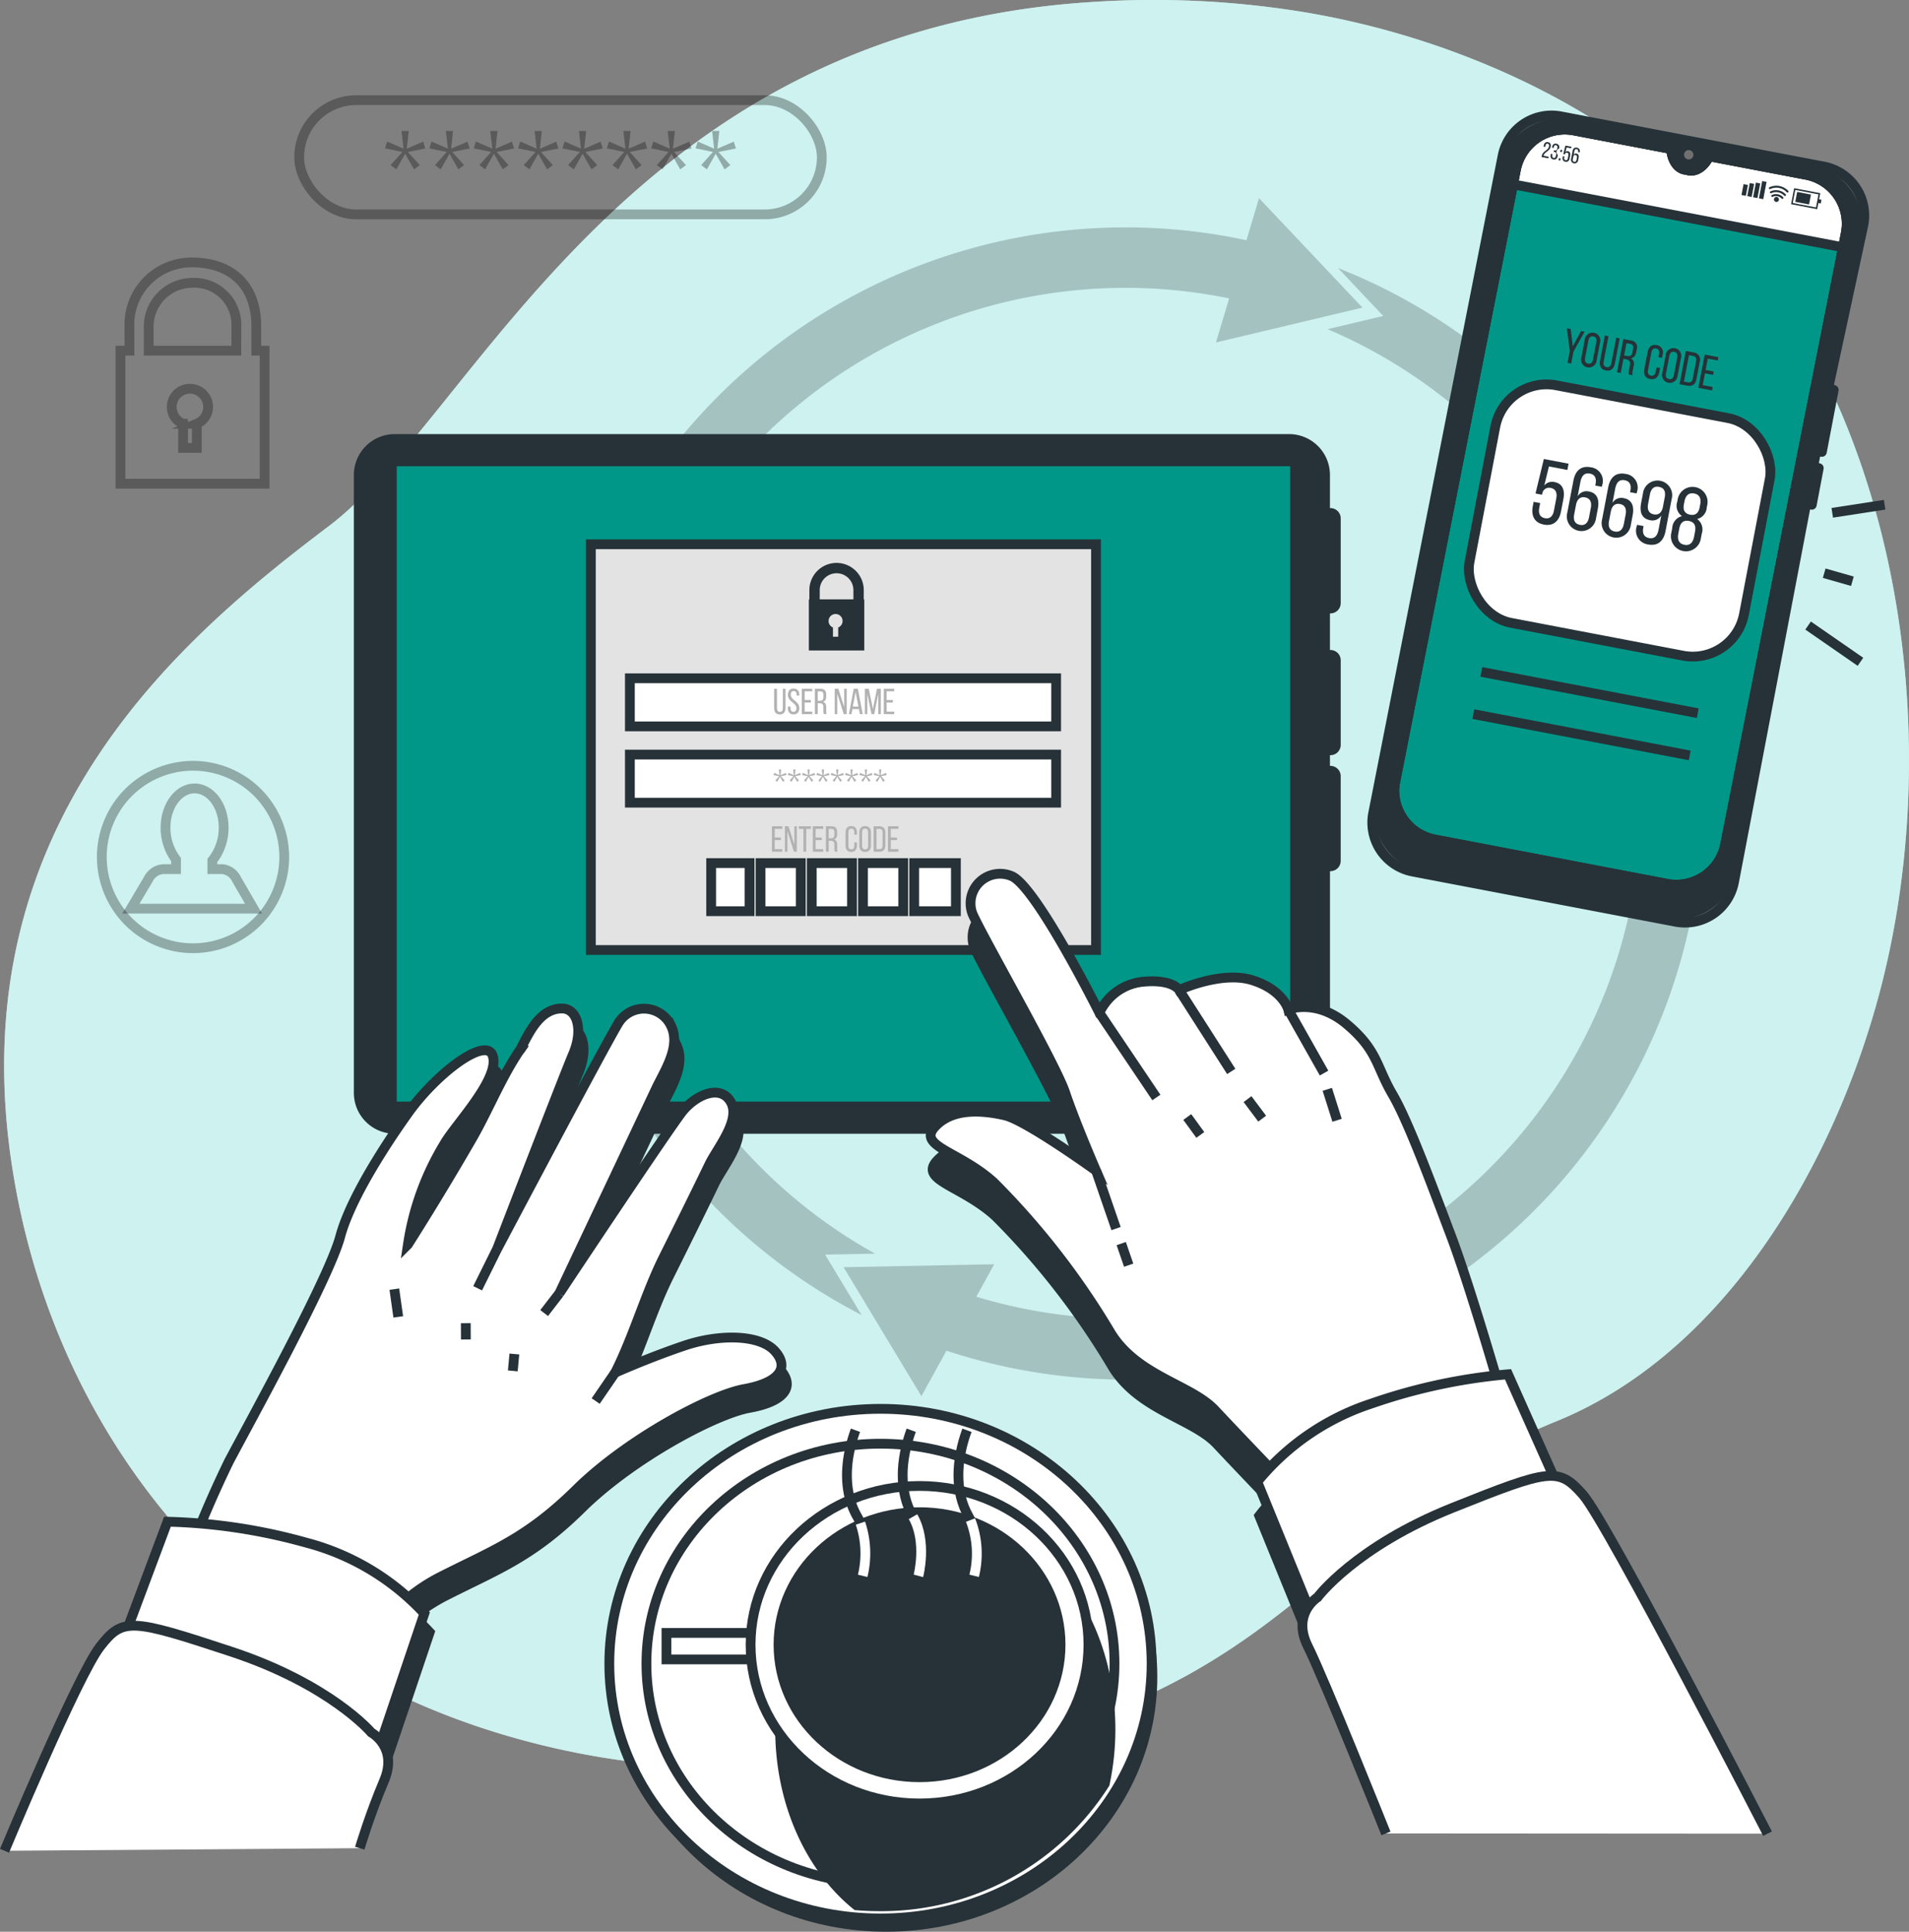 <svg xmlns="http://www.w3.org/2000/svg" width="195.235" height="197.55" viewBox="0 0 195.235 197.55">
  <rect x="0" y="0" width="195.235" height="197.55" fill="#808080" stroke="none"/>
  <g id="Group_7135" data-name="Group 7135" transform="translate(-28.449 -28)">
    <g id="Background_Simple" data-name="Background Simple" transform="translate(28.875 28)">
      <g id="Group_7090" data-name="Group 7090">
        <path id="Path_9043" data-name="Path 9043" d="M220.616,129.723c-4.635,17.293-15.642,36.584-33.053,43.65-26.307,10.68-27.452,32.82-76.153,35.44a98.3,98.3,0,0,1-21.269-1.068,81.781,81.781,0,0,1-10.176-2.336c-29.437-8.764-46.638-32.61-50.4-58.924-4.949-34.608,17.72-53.5,32.555-64.713S92.358,31.148,140.214,28.2a95.271,95.271,0,0,1,21.862,1.085c16.466,2.807,33.7,10.853,44.529,23.991q1.219,1.481,2.351,3.04C223.7,76.624,226.936,106.146,220.616,129.723Z" transform="translate(-28.875 -28)" fill="#cdf3f0"/>
        <path id="Path_9044" data-name="Path 9044" d="M220.616,129.723c-4.635,17.293-15.642,36.584-33.053,43.65-26.307,10.68-27.452,32.82-76.153,35.44a98.3,98.3,0,0,1-21.269-1.068,81.781,81.781,0,0,1-10.176-2.336c-29.437-8.764-46.638-32.61-50.4-58.924-4.949-34.608,17.72-53.5,32.555-64.713S92.358,31.148,140.214,28.2a95.271,95.271,0,0,1,21.862,1.085c16.466,2.807,33.7,10.853,44.529,23.991q1.219,1.481,2.351,3.04C223.7,76.624,226.936,106.146,220.616,129.723Z" transform="translate(-28.875 -28)" fill="#cdf3f0" opacity="0.7"/>
      </g>
    </g>
    <g id="Graphics" transform="translate(36.002 38.242)">
      <path id="Path_9045" data-name="Path 9045" d="M70.206,98.939V96.483c0-4.85-3.226-6.566-6.523-6.566a6.341,6.341,0,0,0-6.45,6.566v2.456h-.918v13.6H71.052v-13.6Zm-6.088,7.476v2.464h-1.4v-2.464a1.861,1.861,0,1,1,1.4,0Zm4.045-7.476H59.2V96.483A4.486,4.486,0,0,1,63.684,92a4.294,4.294,0,0,1,4.481,4.481Z" transform="translate(-51.547 -73.318)" fill="none" stroke="#000" stroke-miterlimit="10" stroke-width="1" opacity="0.3"/>
      <g id="Group_7092" data-name="Group 7092" transform="translate(23.042)">
        <rect id="Rectangle_1792" data-name="Rectangle 1792" width="53.452" height="11.683" rx="5.841" fill="none" stroke="#000" stroke-miterlimit="10" stroke-width="1" opacity="0.3"/>
        <g id="Group_7091" data-name="Group 7091" transform="translate(8.782 3.149)" opacity="0.3">
          <path id="Path_9046" data-name="Path 9046" d="M121.061,61.04l1.218,1.344-.586.437-.908-1.6-.9,1.6-.586-.437,1.207-1.344-1.781-.368.218-.7,1.678.736-.207-1.815h.736l-.2,1.815,1.678-.724.218.7Z" transform="translate(-118.728 -58.891)"/>
          <path id="Path_9047" data-name="Path 9047" d="M131.528,61.04l1.218,1.344-.586.437-.908-1.6-.9,1.6-.586-.437,1.207-1.344-1.781-.368.218-.7,1.678.736-.207-1.815h.735l-.2,1.815,1.678-.724.218.7Z" transform="translate(-124.658 -58.891)"/>
          <path id="Path_9048" data-name="Path 9048" d="M142,61.04l1.218,1.344-.586.437-.908-1.6-.9,1.6-.586-.437,1.207-1.344-1.781-.368.218-.7,1.678.736-.207-1.815h.736l-.2,1.815,1.678-.724.218.7Z" transform="translate(-130.588 -58.891)"/>
          <path id="Path_9049" data-name="Path 9049" d="M152.463,61.04l1.218,1.344-.586.437-.908-1.6-.9,1.6-.586-.437,1.207-1.344-1.781-.368.218-.7,1.678.736-.207-1.815h.736l-.2,1.815,1.678-.724.218.7Z" transform="translate(-136.517 -58.891)"/>
          <path id="Path_9050" data-name="Path 9050" d="M162.931,61.04l1.218,1.344-.586.437-.908-1.6-.9,1.6-.586-.437,1.206-1.344-1.781-.368.218-.7,1.678.736-.207-1.815h.736l-.2,1.815,1.678-.724.218.7Z" transform="translate(-142.448 -58.891)"/>
          <path id="Path_9051" data-name="Path 9051" d="M173.4,61.04l1.218,1.344-.586.437-.908-1.6-.9,1.6-.586-.437,1.207-1.344-1.781-.368.218-.7,1.678.736-.207-1.815h.736l-.2,1.815,1.678-.724.218.7Z" transform="translate(-148.377 -58.891)"/>
          <path id="Path_9052" data-name="Path 9052" d="M183.866,61.04l1.218,1.344-.586.437-.908-1.6-.9,1.6-.586-.437,1.206-1.344-1.781-.368.218-.7,1.678.736-.207-1.815h.736l-.2,1.815,1.678-.724.218.7Z" transform="translate(-154.307 -58.891)"/>
          <path id="Path_9053" data-name="Path 9053" d="M194.333,61.04l1.218,1.344-.586.437-.908-1.6-.9,1.6-.586-.437,1.206-1.344L192,60.672l.218-.7,1.678.736-.207-1.815h.736l-.2,1.815,1.678-.724.218.7Z" transform="translate(-160.237 -58.891)"/>
        </g>
      </g>
      <g id="Group_7093" data-name="Group 7093" transform="translate(0 65.213)">
        <path id="Path_9054" data-name="Path 9054" d="M69.577,223.29a1.809,1.809,0,0,0-1.49-1.044H67.1v-.881a5.34,5.34,0,0,0,1.156-3.37c0-2.211-1.33-4-2.972-4s-2.972,1.792-2.972,4a5.4,5.4,0,0,0,1.073,3.274v.977H62.075a1.857,1.857,0,0,0-1.528,1.044l-1.781,3H71.314Z" transform="translate(-52.936 -208.82)" fill="none" stroke="#000" stroke-miterlimit="10" stroke-width="1" opacity="0.3"/>
        <circle id="Ellipse_265" data-name="Ellipse 265" cx="9.328" cy="9.328" r="9.328" transform="translate(0 17.236) rotate(-67.5)" fill="none" stroke="#000" stroke-miterlimit="10" stroke-width="1" opacity="0.3"/>
      </g>
    </g>
    <g id="Arrows" transform="translate(84.665 48.266)">
      <g id="Group_7094" data-name="Group 7094" opacity="0.2">
        <path id="Path_9055" data-name="Path 9055" d="M190.845,182.69A52.705,52.705,0,0,1,227.062,85l-1.346,4.509,14.98-3.565-10.577-11.19-1.284,4.3a58.888,58.888,0,0,0-39.369,109.909l-3.726-6.174Z" transform="translate(-157.572 -74.751)"/>
        <path id="Path_9056" data-name="Path 9056" d="M277.489,91.236l4.627,4.9-5.683,1.352a52.714,52.714,0,0,1-35.938,98.947l1.83-3.317-15.4.3,7.956,13.183,2.564-4.647A58.893,58.893,0,0,0,277.489,91.236Z" transform="translate(-196.864 -84.09)"/>
      </g>
    </g>
    <g id="Device_2" data-name="Device 2" transform="translate(168.791 39.805)">
      <g id="Group_7114" data-name="Group 7114">
        <g id="Group_7112" data-name="Group 7112">
          <g id="Group_7109" data-name="Group 7109">
            <path id="Path_9057" data-name="Path 9057" d="M398.315,63.188l-9.927-1.894-.017.034c-.5,1-1.3,1.559-2.052,1.416l-.431-.082c-.749-.143-1.294-.959-1.386-2.073l0-.038-9.927-1.894a5.1,5.1,0,0,0-5.961,4.051l-12.876,65.332a2.925,2.925,0,0,0,2.324,3.421l28.01,5.345a2.924,2.924,0,0,0,3.42-2.324l12.876-65.332A5.1,5.1,0,0,0,398.315,63.188Z" transform="translate(-353.928 -57.121)" fill="#009788" stroke="#263238" stroke-linecap="round" stroke-linejoin="round" stroke-width="1"/>
            <path id="Path_9058" data-name="Path 9058" d="M418.618,70.608l.278-1.459a5.1,5.1,0,0,0-4.051-5.961l-9.927-1.894-.017.034c-.5,1-1.3,1.559-2.052,1.416l-.431-.082c-.749-.143-1.294-.959-1.386-2.073l0-.038L391.1,58.657a5.1,5.1,0,0,0-5.961,4.051l-.278,1.458Z" transform="translate(-370.46 -57.121)" fill="#fff" stroke="#263238" stroke-linecap="round" stroke-linejoin="round" stroke-width="1"/>
            <g id="Group_7096" data-name="Group 7096">
              <g id="Group_7095" data-name="Group 7095">
                <path id="Path_9059" data-name="Path 9059" d="M397.619,89.64,398.83,83.3l-.574-.11,3.609-16.77a5.1,5.1,0,0,0-4.051-5.961l-26.889-5.131a5.1,5.1,0,0,0-5.961,4.051L351.728,126.6a5.1,5.1,0,0,0,4.051,5.961l26.889,5.131a5.1,5.1,0,0,0,5.961-4.051l7.385-38.7.574.109L397.3,91.3l-.574-.11.316-1.658Zm-9.882,40.121a5.1,5.1,0,0,1-5.961,4.051l-23.743-4.531a5.1,5.1,0,0,1-4.051-5.961l12.336-62.5a5.1,5.1,0,0,1,5.961-4.051l9.927,1.894,0,.038c.092,1.114.637,1.929,1.386,2.073l.431.082c.749.143,1.557-.414,2.052-1.416l.017-.034,9.927,1.894a5.1,5.1,0,0,1,4.051,5.961Z" transform="translate(-351.636 -55.233)" fill="#707070" stroke="#263238" stroke-linecap="round" stroke-linejoin="round" stroke-width="1"/>
                <path id="Path_9060" data-name="Path 9060" d="M397.8,62.091l-25.135-4.8a5.4,5.4,0,0,0-6.316,4.292l-12.86,65.245a5.4,5.4,0,0,0,4.292,6.316l25.135,4.8a5.4,5.4,0,0,0,6.316-4.292l12.86-65.245A5.4,5.4,0,0,0,397.8,62.091Zm-9.068,68.783a5.1,5.1,0,0,1-5.961,4.051l-23.743-4.531a5.1,5.1,0,0,1-4.051-5.961l12.336-62.5a5.1,5.1,0,0,1,5.961-4.051l9.927,1.894,0,.038c.092,1.114.637,1.929,1.386,2.073l.431.082c.749.143,1.557-.414,2.052-1.416l.017-.034,9.927,1.894a5.1,5.1,0,0,1,4.051,5.961Z" transform="translate(-352.633 -56.346)" fill="#263238" stroke="#263238" stroke-linecap="round" stroke-linejoin="round" stroke-width="1"/>
              </g>
              <path id="Path_9061" data-name="Path 9061" d="M426.144,63.974a.479.479,0,1,0-.56.381A.479.479,0,0,0,426.144,63.974Z" transform="translate(-393.308 -59.863)" fill="#707070"/>
            </g>
            <g id="Group_7108" data-name="Group 7108" transform="translate(17.31 2.718)">
              <g id="Group_7107" data-name="Group 7107">
                <g id="Group_7097" data-name="Group 7097">
                  <path id="Path_9062" data-name="Path 9062" d="M392.506,61.98c-.091.476-.657.545-.729.907l0,.025.518.1-.03.16-.692-.132.026-.135c.1-.509.65-.506.735-.951.031-.162-.007-.258-.137-.283s-.2.057-.229.2l-.026.14-.164-.032.024-.128c.046-.241.187-.38.43-.333S392.552,61.739,392.506,61.98Z" transform="translate(-391.568 -61.504)" fill="#263238"/>
                  <path id="Path_9063" data-name="Path 9063" d="M394.577,62.357l-.008.041a.379.379,0,0,0-.124.651l-.023.122c-.046.241-.189.377-.432.331s-.324-.225-.278-.466l.021-.108.164.031-.023.119c-.027.142.015.239.141.263s.2-.048.231-.208l.023-.122c.029-.156-.022-.242-.154-.272l-.095-.018.03-.158.1.02a.193.193,0,0,0,.231-.18l.013-.072c.031-.162-.01-.256-.138-.28s-.2.052-.228.194l-.016.081-.164-.031.013-.072c.046-.241.189-.375.43-.329A.347.347,0,0,1,394.577,62.357Z" transform="translate(-392.776 -61.719)" fill="#263238"/>
                  <path id="Path_9064" data-name="Path 9064" d="M395.967,63.36l-.042.218-.169-.033.042-.218Zm-.164.858-.042.218-.169-.032.042-.219Z" transform="translate(-393.848 -62.537)" fill="#263238"/>
                  <path id="Path_9065" data-name="Path 9065" d="M396.823,63.014a.258.258,0,0,1,.26-.086c.2.039.264.2.222.43l-.059.309c-.046.241-.191.377-.432.331s-.324-.225-.277-.466l.02-.106.164.031-.022.117c-.027.142.015.239.141.263s.2-.051.228-.192l.058-.306c.027-.142-.015-.239-.141-.263a.173.173,0,0,0-.21.135l-.007.036-.164-.031.21-.868.622.118-.03.158-.464-.088Z" transform="translate(-394.375 -61.981)" fill="#263238"/>
                  <path id="Path_9066" data-name="Path 9066" d="M399.412,63.279l-.005.029-.165-.031.008-.041c.027-.142-.016-.236-.144-.261s-.208.049-.24.218l-.068.354a.259.259,0,0,1,.287-.121c.2.039.265.2.222.43l-.046.239a.37.37,0,1,1-.724-.138l.153-.8c.048-.25.19-.384.44-.336A.345.345,0,0,1,399.412,63.279Zm-.655.487-.045.236c-.027.142.015.239.143.264s.2-.05.231-.192l.045-.237c.027-.142-.017-.239-.144-.263S398.784,63.624,398.757,63.766Z" transform="translate(-395.51 -62.242)" fill="#263238"/>
                </g>
                <g id="Group_7106" data-name="Group 7106" transform="translate(20.451 3.99)">
                  <rect id="Rectangle_1793" data-name="Rectangle 1793" width="0.453" height="1.133" transform="translate(0.213 0.317) rotate(10.807)" fill="#263238"/>
                  <rect id="Rectangle_1794" data-name="Rectangle 1794" width="0.453" height="1.361" transform="translate(0.849 0.207) rotate(10.802)" fill="#263238"/>
                  <rect id="Rectangle_1795" data-name="Rectangle 1795" width="0.453" height="1.522" transform="translate(1.473 0.162) rotate(10.802)" fill="#263238"/>
                  <rect id="Rectangle_1796" data-name="Rectangle 1796" width="0.453" height="1.802" transform="matrix(0.982, 0.187, -0.187, 0.982, 2.119, 0)" fill="#263238"/>
                  <g id="Group_7101" data-name="Group 7101" transform="translate(5.072 0.734)">
                    <g id="Group_7098" data-name="Group 7098">
                      <path id="Path_9067" data-name="Path 9067" d="M453.117,74.544l-2.672-.51.312-1.633,2.672.51Zm-2.5-.63,2.375.453.255-1.336-2.375-.453Z" transform="translate(-450.445 -72.401)" fill="#263238"/>
                    </g>
                    <g id="Group_7099" data-name="Group 7099" transform="translate(0.43 0.381)">
                      <rect id="Rectangle_1797" data-name="Rectangle 1797" width="1.436" height="1.031" transform="translate(0.193 0) rotate(10.803)" fill="#263238"/>
                    </g>
                    <g id="Group_7100" data-name="Group 7100" transform="translate(2.699 1.116)">
                      <rect id="Rectangle_1798" data-name="Rectangle 1798" width="0.342" height="0.392" transform="translate(0.073 0) rotate(10.8)" fill="#263238"/>
                    </g>
                  </g>
                  <g id="Group_7102" data-name="Group 7102" transform="translate(3.043 1.339)">
                    <path id="Path_9068" data-name="Path 9068" d="M446.881,74.283a.1.1,0,0,1-.048-.024.793.793,0,0,0-.916-.186.1.1,0,0,1-.1-.175.986.986,0,0,1,1.154.209.1.1,0,0,1-.087.176Z" transform="translate(-445.764 -73.799)" fill="#263238"/>
                  </g>
                  <g id="Group_7103" data-name="Group 7103" transform="translate(2.905 0.937)">
                    <path id="Path_9069" data-name="Path 9069" d="M446.967,73.46a.1.1,0,0,1-.049-.024,1.146,1.146,0,0,0-1.318-.263.1.1,0,1,1-.1-.175,1.353,1.353,0,0,1,1.556.286.1.1,0,0,1-.086.176Z" transform="translate(-445.447 -72.869)" fill="#263238"/>
                  </g>
                  <g id="Group_7104" data-name="Group 7104" transform="translate(2.797 0.484)">
                    <path id="Path_9070" data-name="Path 9070" d="M447.082,72.515a.1.1,0,0,1-.048-.024,1.449,1.449,0,0,0-1.684-.332.1.1,0,0,1-.1-.175,1.67,1.67,0,0,1,1.922.355.1.1,0,0,1-.087.176Z" transform="translate(-445.197 -71.825)" fill="#263238"/>
                  </g>
                  <g id="Group_7105" data-name="Group 7105" transform="translate(3.322 1.631)">
                    <path id="Path_9071" data-name="Path 9071" d="M446.914,74.775a.255.255,0,1,1-.2-.3A.255.255,0,0,1,446.914,74.775Z" transform="translate(-446.409 -74.472)" fill="#263238"/>
                  </g>
                </g>
              </g>
            </g>
          </g>
          <rect id="Rectangle_1799" data-name="Rectangle 1799" width="28.577" height="24.73" rx="5.338" transform="translate(13.582 26.599) rotate(10.804)" fill="#fff" stroke="#263238" stroke-miterlimit="10" stroke-width="1"/>
          <g id="Group_7110" data-name="Group 7110" transform="translate(19.9 21.767)">
            <path id="Path_9072" data-name="Path 9072" d="M397.844,107.762l-.3-2.316.393.075.211,1.77.852-1.567.358.068-1.138,2.04-.232,1.218-.374-.071Z" transform="translate(-397.542 -105.446)" fill="#263238"/>
            <path id="Path_9073" data-name="Path 9073" d="M401.291,107.263a.8.8,0,1,1,1.558.3l-.336,1.757a.8.8,0,1,1-1.557-.3Zm.035,1.847c-.059.311.037.515.309.567s.437-.1.5-.413l.342-1.8c.058-.306-.033-.514-.309-.567s-.438.107-.5.413Z" transform="translate(-399.462 -106.065)" fill="#263238"/>
            <path id="Path_9074" data-name="Path 9074" d="M405.713,109.825c-.058.306.028.513.3.566s.428-.109.487-.415l.5-2.6.354.068-.492,2.576c-.1.515-.4.813-.926.714s-.691-.489-.593-1l.492-2.576.373.071Z" transform="translate(-401.947 -106.416)" fill="#263238"/>
            <path id="Path_9075" data-name="Path 9075" d="M410.789,108.135a.684.684,0,0,1,.609.921l-.053.277c-.072.374-.247.582-.556.618a.647.647,0,0,1,.292.79l-.1.529a.857.857,0,0,0-.01.42l-.383-.073a.9.9,0,0,1,.016-.424l.1-.534c.073-.383-.083-.539-.4-.6l-.267-.051-.277,1.45-.378-.072.648-3.4Zm-.4,1.583c.3.058.5-.005.569-.374l.062-.325c.059-.306-.022-.487-.3-.541l-.369-.07-.24,1.257Z" transform="translate(-404.25 -106.888)" fill="#263238"/>
            <path id="Path_9076" data-name="Path 9076" d="M417.655,110.384l-.058.306-.359-.068.062-.325c.058-.306-.028-.513-.3-.566s-.433.109-.492.414l-.342,1.8c-.059.306.033.514.3.566s.433-.108.491-.414l.085-.441.359.068-.081.422c-.1.515-.405.808-.93.708s-.7-.485-.6-1l.336-1.757c.1-.514.405-.808.924-.709A.749.749,0,0,1,417.655,110.384Z" transform="translate(-407.866 -107.666)" fill="#263238"/>
            <path id="Path_9077" data-name="Path 9077" d="M420.383,110.907a.8.8,0,1,1,1.558.3l-.335,1.756a.8.8,0,1,1-1.558-.3Zm.035,1.847c-.059.31.038.515.309.567s.437-.1.5-.413l.342-1.8c.059-.306-.033-.514-.309-.567s-.438.108-.5.414Z" transform="translate(-410.278 -108.129)" fill="#263238"/>
            <path id="Path_9078" data-name="Path 9078" d="M425.587,110.959a.739.739,0,0,1,.61.991l-.327,1.713c-.1.519-.4.793-.932.692l-.8-.152.648-3.4ZM425,114.01c.272.052.435-.093.494-.4l.333-1.747c.059-.311-.039-.505-.316-.558l-.407-.078-.517,2.707Z" transform="translate(-412.612 -108.483)" fill="#263238"/>
            <path id="Path_9079" data-name="Path 9079" d="M430.147,113.388l-.065.34-.83-.158-.231,1.208,1.019.195-.066.345-1.4-.267.648-3.4,1.4.267-.066.345-1.019-.195-.221,1.16Z" transform="translate(-415.124 -108.963)" fill="#263238"/>
          </g>
          <g id="Group_7111" data-name="Group 7111" transform="translate(16.372 35.132)">
            <path id="Path_9080" data-name="Path 9080" d="M390.623,138.99a1.05,1.05,0,0,1,1.053-.349c.824.157,1.075.831.9,1.747l-.239,1.255c-.187.979-.775,1.531-1.755,1.344s-1.315-.915-1.128-1.894l.082-.43.668.127-.091.476c-.11.577.062.97.574,1.068s.817-.2.927-.781l.238-1.245c.11-.577-.061-.97-.574-1.068a.7.7,0,0,0-.854.548l-.028.147-.668-.127.854-3.528,2.527.482-.122.641-1.886-.36Z" transform="translate(-389.404 -136.278)" fill="#263238"/>
            <path id="Path_9081" data-name="Path 9081" d="M401.139,140.069l-.023.119-.668-.128.032-.165c.11-.577-.063-.961-.585-1.06-.54-.1-.844.2-.975.886l-.274,1.437a1.05,1.05,0,0,1,1.166-.489c.824.157,1.076.822.9,1.747l-.185.971a1.5,1.5,0,1,1-2.939-.561l.624-3.268c.194-1.016.772-1.561,1.789-1.366A1.4,1.4,0,0,1,401.139,140.069Zm-2.664,1.977-.183.962c-.11.577.062.97.583,1.069s.826-.2.936-.779l.183-.962c.11-.577-.071-.971-.583-1.069S398.585,141.47,398.475,142.046Z" transform="translate(-394.012 -137.34)" fill="#263238"/>
            <path id="Path_9082" data-name="Path 9082" d="M409.354,141.636l-.023.119-.668-.127.032-.165c.11-.577-.063-.961-.585-1.06-.54-.1-.844.2-.976.886l-.274,1.437a1.051,1.051,0,0,1,1.166-.489c.824.157,1.076.822.9,1.747l-.185.97a1.5,1.5,0,1,1-2.939-.561l.624-3.268c.194-1.016.772-1.561,1.788-1.367A1.4,1.4,0,0,1,409.354,141.636Zm-2.664,1.978-.183.961c-.11.577.062.97.583,1.07s.826-.2.936-.78l.183-.961c.11-.577-.071-.972-.583-1.069S406.8,143.037,406.69,143.614Z" transform="translate(-398.666 -138.228)" fill="#263238"/>
            <path id="Path_9083" data-name="Path 9083" d="M417.551,143.209l-.623,3.268c-.194,1.016-.774,1.57-1.8,1.374a1.414,1.414,0,0,1-1.139-1.887l.023-.119.668.128-.031.165c-.11.577.072.963.585,1.06.549.1.854-.2.983-.875l.274-1.437a1.043,1.043,0,0,1-1.164.48c-.824-.157-1.078-.813-.9-1.737l.187-.979a1.5,1.5,0,1,1,2.938.561Zm-2.226-.463-.183.961c-.11.577.071.972.583,1.069s.826-.2.936-.779l.183-.962c.112-.586-.062-.97-.583-1.069S415.436,142.16,415.325,142.746Z" transform="translate(-403.304 -139.111)" fill="#263238"/>
            <path id="Path_9084" data-name="Path 9084" d="M425.8,144.764l-.039.2a1.286,1.286,0,0,1-.984,1.179,1.322,1.322,0,0,1,.474,1.494l-.091.476a1.54,1.54,0,1,1-3.021-.576l.091-.476a1.316,1.316,0,0,1,1-1.213,1.276,1.276,0,0,1-.49-1.46l.039-.2a1.54,1.54,0,1,1,3.021.577Zm-2.319-.424-.06.311c-.119.622.131.955.635,1.051s.858-.121.977-.743l.059-.312c.126-.659-.119-1.019-.622-1.114S423.606,143.682,423.481,144.341Zm-.529,2.774-.1.54c-.126.659.107,1.026.62,1.124s.856-.16.991-.817l.1-.54c.119-.623-.1-.977-.629-1.078S423.07,146.492,422.951,147.115Z" transform="translate(-407.923 -140.003)" fill="#263238"/>
          </g>
          <line id="Line_155" data-name="Line 155" x2="22.133" y2="4.224" transform="translate(11.155 56.907)" fill="none" stroke="#263238" stroke-miterlimit="10" stroke-width="1"/>
          <line id="Line_156" data-name="Line 156" x2="22.133" y2="4.224" transform="translate(10.331 61.225)" fill="none" stroke="#263238" stroke-miterlimit="10" stroke-width="1"/>
        </g>
        <g id="Group_7113" data-name="Group 7113" transform="translate(44.574 39.813)">
          <line id="Line_157" data-name="Line 157" y1="0.824" x2="5.354" transform="translate(2.471)" fill="none" stroke="#263238" stroke-miterlimit="10" stroke-width="1"/>
          <line id="Line_158" data-name="Line 158" x2="2.883" y2="0.824" transform="translate(1.647 7.001)" fill="none" stroke="#263238" stroke-miterlimit="10" stroke-width="1"/>
          <line id="Line_159" data-name="Line 159" x2="5.354" y2="3.707" transform="translate(0 12.355)" fill="none" stroke="#263238" stroke-miterlimit="10" stroke-width="1"/>
        </g>
      </g>
    </g>
    <g id="Device_1" data-name="Device 1" transform="translate(64.638 72.392)">
      <g id="Group_7121" data-name="Group 7121">
        <path id="Path_9085" data-name="Path 9085" d="M211.252,148.74a1.049,1.049,0,0,0,1.049-1.049v-8.666a1.049,1.049,0,0,0-1.049-1.049H211.2v-3.39a4.181,4.181,0,0,0-4.181-4.181H115.555a4.181,4.181,0,0,0-4.181,4.181v63.188a4.181,4.181,0,0,0,4.181,4.181h91.467a4.181,4.181,0,0,0,4.181-4.181V175.1h.047a1.049,1.049,0,0,0,1.049-1.049v-8.666a1.049,1.049,0,0,0-1.049-1.049H211.2v-1.095h.047A1.049,1.049,0,0,0,212.3,162.2v-8.666a1.049,1.049,0,0,0-1.049-1.049H211.2v-3.74Z" transform="translate(-111.374 -130.404)" fill="#263238"/>
        <g id="Group_7115" data-name="Group 7115" transform="translate(3.884 2.788)">
          <path id="Path_9128" data-name="Path 9128" d="M0,0H92.372V65.976H0Z" fill="#009788" stroke="#263238" stroke-width="1"/>
        </g>
        <g id="Group_7120" data-name="Group 7120" transform="translate(24.241 11.269)">
          <rect id="Rectangle_1801" data-name="Rectangle 1801" width="51.659" height="41.492" fill="#e3e3e3" stroke="#263238" stroke-miterlimit="10" stroke-width="1"/>
          <g id="Group_7116" data-name="Group 7116" transform="translate(18.512 28.817)">
            <path id="Path_9086" data-name="Path 9086" d="M210.921,224.085v.26h-.634v.923h.779v.263H210v-2.6h1.068v.263h-.779v.886Z" transform="translate(-209.998 -222.91)" fill="#b2b2b2"/>
            <path id="Path_9087" data-name="Path 9087" d="M213.327,225.531h-.26v-2.6h.367l.6,1.876v-1.876h.256v2.6h-.3l-.664-2.1Z" transform="translate(-211.737 -222.91)" fill="#b2b2b2"/>
            <path id="Path_9088" data-name="Path 9088" d="M216.812,225.531V223.2h-.478v-.263h1.242v.263H217.1v2.332Z" transform="translate(-213.587 -222.91)" fill="#b2b2b2"/>
            <path id="Path_9089" data-name="Path 9089" d="M220.574,224.085v.26h-.634v.923h.779v.263h-1.068v-2.6h1.068v.263h-.779v.886Z" transform="translate(-215.466 -222.91)" fill="#b2b2b2"/>
            <path id="Path_9090" data-name="Path 9090" d="M223.307,222.936c.408,0,.579.208.579.593v.211c0,.285-.1.463-.323.534.238.07.326.263.326.541v.4a.65.65,0,0,0,.052.311h-.293a.68.68,0,0,1-.048-.315v-.407c0-.293-.137-.386-.378-.386h-.2v1.108h-.289v-2.6Zm-.074,1.223c.23,0,.367-.074.367-.355v-.249c0-.234-.085-.356-.3-.356h-.282v.96Z" transform="translate(-217.21 -222.91)" fill="#b2b2b2"/>
            <path id="Path_9091" data-name="Path 9091" d="M228.54,223.529v.233h-.274v-.248c0-.234-.093-.374-.3-.374s-.3.14-.3.374v1.372c0,.234.1.375.3.375s.3-.141.3-.375v-.337h.274v.323c0,.393-.186.652-.586.652s-.582-.26-.582-.652v-1.342c0-.393.186-.653.582-.653S228.54,223.136,228.54,223.529Z" transform="translate(-219.84 -222.876)" fill="#b2b2b2"/>
            <path id="Path_9092" data-name="Path 9092" d="M230.621,223.529c0-.4.2-.653.593-.653s.6.256.6.653v1.342c0,.393-.2.652-.6.652s-.593-.26-.593-.652Zm.286,1.357c0,.237.1.375.307.375s.308-.137.308-.375v-1.372c0-.234-.1-.374-.308-.374s-.307.14-.307.374Z" transform="translate(-221.681 -222.876)" fill="#b2b2b2"/>
            <path id="Path_9093" data-name="Path 9093" d="M234.606,222.936c.4,0,.59.245.59.645v1.309c0,.4-.186.642-.59.642H234v-2.6Zm0,2.332c.208,0,.308-.13.308-.367v-1.335c0-.237-.1-.367-.311-.367h-.311v2.069Z" transform="translate(-223.594 -222.91)" fill="#b2b2b2"/>
            <path id="Path_9094" data-name="Path 9094" d="M238.307,224.085v.26h-.634v.923h.779v.263h-1.068v-2.6h1.068v.263h-.779v.886Z" transform="translate(-225.512 -222.91)" fill="#b2b2b2"/>
          </g>
          <rect id="Rectangle_1802" data-name="Rectangle 1802" width="43.593" height="4.919" transform="translate(3.988 13.704)" fill="#fff" stroke="#263238" stroke-miterlimit="10" stroke-width="1"/>
          <rect id="Rectangle_1803" data-name="Rectangle 1803" width="43.593" height="4.919" transform="translate(3.988 21.507)" fill="#fff" stroke="#263238" stroke-miterlimit="10" stroke-width="1"/>
          <g id="Group_7117" data-name="Group 7117" transform="translate(12.3 32.604)">
            <rect id="Rectangle_1804" data-name="Rectangle 1804" width="4.116" height="4.919" transform="translate(15.528)" fill="#fff" stroke="#263238" stroke-miterlimit="10" stroke-width="1"/>
            <rect id="Rectangle_1805" data-name="Rectangle 1805" width="4.116" height="4.919" transform="translate(10.289)" fill="#fff" stroke="#263238" stroke-miterlimit="10" stroke-width="1"/>
            <rect id="Rectangle_1806" data-name="Rectangle 1806" width="4.116" height="4.919" transform="translate(5.051)" fill="#fff" stroke="#263238" stroke-miterlimit="10" stroke-width="1"/>
            <rect id="Rectangle_1807" data-name="Rectangle 1807" width="3.929" height="4.919" fill="#fff" stroke="#263238" stroke-miterlimit="10" stroke-width="1"/>
            <rect id="Rectangle_1808" data-name="Rectangle 1808" width="4.265" height="4.919" transform="translate(20.766)" fill="#fff" stroke="#263238" stroke-miterlimit="10" stroke-width="1"/>
          </g>
          <path id="Path_9095" data-name="Path 9095" d="M224.335,164.522v-.945a2.78,2.78,0,1,0-5.561,0v.945h-.052v5.229h5.665v-5.229Zm-2.613,2.874v.947h-.537V167.4a.716.716,0,1,1,.537,0Zm1.555-2.874h-3.445v-.945a1.722,1.722,0,1,1,3.445,0Z" transform="translate(-196.428 -158.891)" fill="#263238"/>
          <g id="Group_7118" data-name="Group 7118" transform="translate(18.748 14.752)">
            <path id="Path_9096" data-name="Path 9096" d="M210.826,192.475c0,.234.093.375.3.375s.3-.141.3-.375v-1.984h.271v1.969c0,.393-.182.656-.582.656s-.578-.264-.578-.656v-1.969h.285Z" transform="translate(-210.541 -190.465)" fill="#b2b2b2"/>
            <path id="Path_9097" data-name="Path 9097" d="M214.945,191.08v.071h-.274v-.085c0-.234-.089-.371-.3-.371s-.3.137-.3.367c0,.582.872.638.872,1.368,0,.393-.189.649-.586.649s-.582-.256-.582-.649v-.148h.271v.163c0,.234.1.371.3.371s.3-.137.3-.371c0-.578-.867-.634-.867-1.364,0-.4.185-.649.575-.649S214.945,190.687,214.945,191.08Z" transform="translate(-212.376 -190.431)" fill="#b2b2b2"/>
            <path id="Path_9098" data-name="Path 9098" d="M217.979,191.64v.26h-.634v.923h.779v.263h-1.068v-2.6h1.068v.264h-.779v.886Z" transform="translate(-214.232 -190.465)" fill="#b2b2b2"/>
            <path id="Path_9099" data-name="Path 9099" d="M220.712,190.491c.408,0,.579.208.579.593v.211c0,.286-.1.463-.323.534.238.07.326.263.326.541v.4a.65.65,0,0,0,.052.311h-.293a.679.679,0,0,1-.048-.315v-.407c0-.293-.137-.386-.378-.386h-.2v1.108h-.289v-2.6Zm-.074,1.224c.23,0,.367-.075.367-.356v-.248c0-.234-.085-.356-.3-.356h-.282v.96Z" transform="translate(-215.975 -190.465)" fill="#b2b2b2"/>
            <path id="Path_9100" data-name="Path 9100" d="M225.079,193.086h-.259v-2.6h.367l.6,1.876v-1.876h.256v2.6h-.3l-.664-2.1Z" transform="translate(-218.63 -190.465)" fill="#b2b2b2"/>
            <path id="Path_9101" data-name="Path 9101" d="M228.521,192.564l-.1.523h-.267l.5-2.6h.419l.5,2.6h-.289l-.1-.523Zm.037-.248h.579l-.293-1.5Z" transform="translate(-220.519 -190.465)" fill="#b2b2b2"/>
            <path id="Path_9102" data-name="Path 9102" d="M232.885,193.083h-.278l-.43-2.065v2.069h-.252v-2.6h.4l.427,2.073.411-2.073h.4v2.6H233.3V191Z" transform="translate(-222.655 -190.465)" fill="#b2b2b2"/>
            <path id="Path_9103" data-name="Path 9103" d="M237.328,191.64v.26h-.634v.923h.778v.263H236.4v-2.6h1.068v.264h-.778v.886Z" transform="translate(-225.193 -190.465)" fill="#b2b2b2"/>
          </g>
          <g id="Group_7119" data-name="Group 7119" transform="translate(18.677 23.026)">
            <path id="Path_9104" data-name="Path 9104" d="M211.131,210.211l.393.434-.189.141-.293-.515-.289.515-.189-.141.389-.434-.575-.118.071-.226.541.237-.067-.586h.238l-.063.586.541-.233.071.226Z" transform="translate(-210.378 -209.518)" fill="#b2b2b2"/>
            <path id="Path_9105" data-name="Path 9105" d="M214.508,210.211l.393.434-.189.141-.293-.515-.289.515-.189-.141.389-.434-.575-.118.071-.226.541.237-.067-.586h.238l-.063.586.541-.233.071.226Z" transform="translate(-212.291 -209.518)" fill="#b2b2b2"/>
            <path id="Path_9106" data-name="Path 9106" d="M217.886,210.211l.393.434-.189.141-.293-.515-.289.515-.189-.141.389-.434-.575-.118.07-.226.541.237-.067-.586h.237l-.063.586.541-.233.07.226Z" transform="translate(-214.205 -209.518)" fill="#b2b2b2"/>
            <path id="Path_9107" data-name="Path 9107" d="M221.263,210.211l.393.434-.189.141-.293-.515-.289.515-.189-.141.389-.434-.575-.118.07-.226.541.237-.067-.586h.238l-.063.586.541-.233.07.226Z" transform="translate(-216.118 -209.518)" fill="#b2b2b2"/>
            <path id="Path_9108" data-name="Path 9108" d="M224.641,210.211l.393.434-.189.141-.293-.515-.289.515-.189-.141.389-.434-.574-.118.07-.226.541.237-.067-.586h.237l-.063.586.541-.233.07.226Z" transform="translate(-218.031 -209.518)" fill="#b2b2b2"/>
            <path id="Path_9109" data-name="Path 9109" d="M228.018,210.211l.393.434-.189.141-.293-.515-.29.515-.189-.141.389-.434-.574-.118.07-.226.541.237-.067-.586h.237l-.063.586.541-.233.07.226Z" transform="translate(-219.945 -209.518)" fill="#b2b2b2"/>
            <path id="Path_9110" data-name="Path 9110" d="M231.395,210.211l.393.434-.189.141-.293-.515-.289.515-.189-.141.389-.434-.575-.118.071-.226.541.237-.067-.586h.238l-.063.586.541-.233.071.226Z" transform="translate(-221.858 -209.518)" fill="#b2b2b2"/>
            <path id="Path_9111" data-name="Path 9111" d="M234.772,210.211l.393.434-.189.141-.293-.515-.289.515-.189-.141.389-.434-.575-.118.071-.226.541.237-.067-.586h.237l-.063.586.541-.233.07.226Z" transform="translate(-223.771 -209.518)" fill="#b2b2b2"/>
          </g>
        </g>
      </g>
    </g>
    <g id="Mug" transform="translate(90.765 172.076)">
      <g id="Group_7125" data-name="Group 7125">
        <g id="Group_7122" data-name="Group 7122">
          <ellipse id="Ellipse_266" data-name="Ellipse 266" cx="27.73" cy="26.058" rx="27.73" ry="26.058" transform="translate(0.582 1.357)" fill="#263238"/>
          <ellipse id="Ellipse_267" data-name="Ellipse 267" cx="27.73" cy="26.058" rx="27.73" ry="26.058" fill="#fff" stroke="#263238" stroke-miterlimit="10" stroke-width="1"/>
          <ellipse id="Ellipse_268" data-name="Ellipse 268" cx="23.935" cy="22.492" rx="23.935" ry="22.492" transform="translate(3.794 3.566)" fill="#fff" stroke="#263238" stroke-miterlimit="10" stroke-width="1"/>
        </g>
        <path id="Path_9112" data-name="Path 9112" d="M228.178,385.535c-9.606,0-17.394,9.786-17.394,21.858,0,7.788,3.244,14.619,8.123,18.491.806.068,1.62.108,2.445.108a27.558,27.558,0,0,0,23.606-12.842,27.158,27.158,0,0,0,.614-5.757C245.572,395.321,237.785,385.535,228.178,385.535Z" transform="translate(-193.818 -374.622)" fill="#263238"/>
        <g id="Group_7123" data-name="Group 7123" transform="translate(5.843 7.887)">
          <rect id="Rectangle_1809" data-name="Rectangle 1809" width="11.329" height="2.71" transform="translate(0 15.028)" fill="#fff" stroke="#263238" stroke-miterlimit="10" stroke-width="1"/>
          <ellipse id="Ellipse_269" data-name="Ellipse 269" cx="17.277" cy="16.235" rx="17.277" ry="16.235" transform="translate(8.604)" fill="#fff" stroke="#263238" stroke-miterlimit="10" stroke-width="1"/>
          <ellipse id="Ellipse_270" data-name="Ellipse 270" cx="14.424" cy="13.554" rx="14.424" ry="13.554" transform="translate(11.458 2.681)" fill="#263238" stroke="#263238" stroke-miterlimit="10" stroke-width="1"/>
        </g>
        <g id="Group_7124" data-name="Group 7124" transform="translate(24.302 2.189)">
          <path id="Path_9113" data-name="Path 9113" d="M229.086,374.913a5.474,5.474,0,0,0-.322-.662c-1.471-2.559-1.287-5.817-.184-8.842" transform="translate(-227.707 -365.409)" fill="none" stroke="#263238" stroke-miterlimit="10" stroke-width="1"/>
          <path id="Path_9114" data-name="Path 9114" d="M231.117,392.719a9.729,9.729,0,0,0-.229-5.388" transform="translate(-229.509 -377.828)" fill="none" stroke="#fff" stroke-miterlimit="10" stroke-width="1"/>
          <path id="Path_9115" data-name="Path 9115" d="M241.91,374.251c-1.471-2.559-1.287-5.817-.184-8.842" transform="translate(-235.154 -365.409)" fill="none" stroke="#263238" stroke-miterlimit="10" stroke-width="1"/>
          <path id="Path_9116" data-name="Path 9116" d="M243.843,391.854s.919-3.49-.551-6.049" transform="translate(-236.536 -376.963)" fill="none" stroke="#fff" stroke-miterlimit="10" stroke-width="1"/>
          <path id="Path_9117" data-name="Path 9117" d="M255.239,374.6q-.084-.175-.181-.345c-1.471-2.559-1.287-5.817-.184-8.842" transform="translate(-242.602 -365.409)" fill="none" stroke="#263238" stroke-miterlimit="10" stroke-width="1"/>
          <path id="Path_9118" data-name="Path 9118" d="M257.227,392.3a9.473,9.473,0,0,0-.37-5.7" transform="translate(-244.22 -377.414)" fill="none" stroke="#fff" stroke-miterlimit="10" stroke-width="1"/>
        </g>
      </g>
    </g>
    <g id="Right_Hand" data-name="Right Hand" transform="translate(123.63 117.364)">
      <g id="Group_7130" data-name="Group 7130">
        <path id="Path_9119" data-name="Path 9119" d="M306.975,293.36s-.451.025-1.259.112c-.766-2.6-3.061-10.291-4.569-14.265-1.832-4.829-4.329-11.656-5.994-14.486s-1.5-4.5-4.662-7.16-5.994-1.5-5.994-1.5-.5-2-3.663-3-7.493,1-7.493,1-.666-1.166-3.829-.833a5.508,5.508,0,0,0-4.329,3.164s-6.494-12.987-8.992-13.987a3.021,3.021,0,0,0-4,3.83c1,2.331,8.492,15.319,9.491,18.316s3.164,7.993,3.164,7.993-7.16-5.162-9.324-5.661-5.328-.833-7.16,1.166,2.5,2.5,5.994,5.661a78.262,78.262,0,0,1,11.822,15.152c2.664,4.662,8.325,5.495,10.823,8.159,1.758,1.875,4.257,4.491,5.583,5.877a15.1,15.1,0,0,0-1.254,1.45l5.495,13.487s1.165-1.832,5.827-5.495,19.149-8.159,19.149-8.159Z" transform="translate(-247.725 -238.699)" fill="#263238" stroke="#263238" stroke-miterlimit="10" stroke-width="1"/>
        <g id="Group_7129" data-name="Group 7129">
          <g id="Group_7127" data-name="Group 7127">
            <g id="Group_7126" data-name="Group 7126">
              <path id="Path_9120" data-name="Path 9120" d="M283.026,295.815s-4-4.162-6.494-6.827-8.159-3.5-10.823-8.159a78.245,78.245,0,0,0-11.822-15.152c-3.5-3.164-7.825-3.663-5.994-5.661s5-1.665,7.16-1.166,9.324,5.661,9.324,5.661-2.164-5-3.164-7.992-8.492-15.985-9.491-18.316a3.021,3.021,0,0,1,4-3.83c2.5,1,8.991,13.987,8.991,13.987a5.507,5.507,0,0,1,4.329-3.164c3.164-.333,3.83.833,3.83.833s4.329-2,7.492-1,3.664,3,3.664,3,2.83-1.166,5.994,1.5,3,4.329,4.662,7.16,4.163,9.657,5.994,14.487,4.829,15.152,4.829,15.152L284.025,297.98Z" transform="translate(-247.458 -234.147)" fill="#fff" stroke="#263238" stroke-miterlimit="10" stroke-width="1"/>
              <line id="Line_160" data-name="Line 160" x2="5.828" y2="8.658" transform="translate(17.252 14.213)" fill="none" stroke="#263238" stroke-miterlimit="10" stroke-width="1"/>
              <line id="Line_161" data-name="Line 161" x2="5.328" y2="8.325" transform="translate(25.411 11.882)" fill="none" stroke="#263238" stroke-miterlimit="10" stroke-width="1"/>
              <line id="Line_162" data-name="Line 162" x2="3.663" y2="6.494" transform="translate(36.567 13.88)" fill="none" stroke="#263238" stroke-miterlimit="10" stroke-width="1"/>
              <line id="Line_163" data-name="Line 163" x2="0.762" y2="2.209" transform="translate(19.488 37.813)" fill="none" stroke="#263238" stroke-miterlimit="10" stroke-width="1"/>
              <line id="Line_164" data-name="Line 164" x2="2.039" y2="5.913" transform="translate(16.919 30.364)" fill="none" stroke="#263238" stroke-miterlimit="10" stroke-width="1"/>
            </g>
            <line id="Line_165" data-name="Line 165" x2="1.332" y2="1.832" transform="translate(26.243 24.869)" fill="none" stroke="#263238" stroke-miterlimit="10" stroke-width="1"/>
            <line id="Line_166" data-name="Line 166" x2="1.499" y2="1.998" transform="translate(32.404 23.038)" fill="none" stroke="#263238" stroke-miterlimit="10" stroke-width="1"/>
            <line id="Line_167" data-name="Line 167" x2="0.999" y2="3.164" transform="translate(40.563 22.039)" fill="none" stroke="#263238" stroke-miterlimit="10" stroke-width="1"/>
          </g>
          <g id="Group_7128" data-name="Group 7128" transform="translate(33.403 51.178)">
            <path id="Path_9121" data-name="Path 9121" d="M324.514,363.2a25.135,25.135,0,0,1,11.655-7.992,57.82,57.82,0,0,1,13.987-3l4.829,10.823s-14.486,4.5-19.148,8.159-5.828,5.495-5.828,5.495Z" transform="translate(-324.514 -352.206)" fill="#fff" stroke="#263238" stroke-miterlimit="10" stroke-width="1"/>
            <path id="Path_9122" data-name="Path 9122" d="M343.7,412.747s-6.327-15.818-7.992-19.148,1-5,1-5,3.83-5.162,13.82-9.158,10.823-4.162,13.321-1.332,18.879,34.663,18.879,34.663" transform="translate(-330.544 -365.792)" fill="#fff" stroke="#263238" stroke-miterlimit="10" stroke-width="1"/>
          </g>
        </g>
      </g>
    </g>
    <g id="Left_Hand" data-name="Left Hand" transform="translate(28.911 131.132)">
      <g id="Group_7134" data-name="Group 7134">
        <path id="Path_9123" data-name="Path 9123" d="M90.809,336.141a18.1,18.1,0,0,1,7.653-7.6c5.39-2.75,8.893-3.933,14.051-9.02s13.659-9.631,17.164-10.258,4.668-2.135,3.158-3.855-5.631-1.815-9.3-.575-7.06,2.756-7.06,2.756c1.858-3.659,3.1-8.066,4.925-11.739,1.3-2.607,3.431-6.907,4.693-9.532.824-1.713,3.279-4.565,2.187-6.436s-3.723-.63-5.054,1.159c-2.115,2.843-12.463,18.442-12.463,18.442L116.66,287l3.989-8.445c.872-1.845,2.568-4.315,1.533-6.443a3.061,3.061,0,0,0-5.349-.325c-1.438,2.344-12.435,23.157-12.435,23.157s6.883-17.864,7.763-19.917c1.075-2.507.44-4.693-1.146-4.68-2.3.018-3.393,2.568-4.3,4.3l.5-.732c-2.154,2.872-3.6,6.645-5.4,9.762q-3.159,5.464-6.538,10.8a27.609,27.609,0,0,1,3.751-10.323c1.1-1.926,5.7-6.656,4.917-8.981-.676-2-5.719,1.76-8.652,5.866-1.6,2.238-5.788,8.34-6.94,12.632s-9.223,18.912-11.378,22.985a113.1,113.1,0,0,0-4.744,11.266Z" transform="translate(-53.474 -268.421)" fill="#263238" stroke="#263238" stroke-miterlimit="10" stroke-width="1"/>
        <path id="Path_9124" data-name="Path 9124" d="M89.508,400.806a25.137,25.137,0,0,0-12.126-7.258,57.813,57.813,0,0,0-14.145-2.129l-4.152,11.1s14.736,3.594,19.615,6.963,6.156,5.125,6.156,5.125Z" transform="translate(-46.025 -337.011)" fill="#263238" stroke="#263238" stroke-miterlimit="10" stroke-width="1"/>
        <g id="Group_7133" data-name="Group 7133">
          <g id="Group_7131" data-name="Group 7131" transform="translate(18.212)">
            <path id="Path_9125" data-name="Path 9125" d="M89.543,331.707a18.1,18.1,0,0,1,7.653-7.6c5.39-2.75,8.893-3.933,14.051-9.021s13.659-9.631,17.164-10.258,4.669-2.135,3.158-3.855-5.631-1.815-9.3-.575-7.06,2.757-7.06,2.757c1.858-3.66,3.1-8.066,4.925-11.74,1.3-2.607,3.431-6.907,4.693-9.532.824-1.713,3.279-4.566,2.187-6.436s-3.722-.63-5.053,1.159c-2.115,2.843-12.463,18.442-12.463,18.442l5.9-12.484,3.989-8.445c.871-1.845,2.568-4.315,1.532-6.443a3.061,3.061,0,0,0-5.349-.324c-1.438,2.344-12.435,23.156-12.435,23.156s6.883-17.863,7.763-19.916c1.075-2.507.44-4.693-1.145-4.68-2.3.018-3.393,2.569-4.3,4.3l.5-.732c-2.154,2.872-3.6,6.646-5.4,9.762q-3.158,5.464-6.538,10.8a27.6,27.6,0,0,1,3.75-10.323c1.1-1.926,5.7-6.656,4.917-8.981-.676-2-5.719,1.76-8.652,5.866-1.6,2.238-5.788,8.34-6.94,12.632s-9.223,18.912-11.378,22.985a113.057,113.057,0,0,0-4.743,11.266Z" transform="translate(-70.969 -265.909)" fill="#fff" stroke="#263238" stroke-miterlimit="10" stroke-width="1"/>
            <line id="Line_168" data-name="Line 168" x1="1.988" y2="4.017" transform="translate(30.174 24.597)" fill="none" stroke="#263238" stroke-miterlimit="10" stroke-width="1"/>
            <line id="Line_169" data-name="Line 169" x1="1.551" y2="2.011" transform="translate(36.977 29.137)" fill="none" stroke="#263238" stroke-miterlimit="10" stroke-width="1"/>
            <line id="Line_170" data-name="Line 170" x1="1.993" y2="2.903" transform="translate(42.246 37.244)" fill="none" stroke="#263238" stroke-miterlimit="10" stroke-width="1"/>
            <line id="Line_171" data-name="Line 171" x1="0.16" y2="1.727" transform="translate(33.771 35.336)" fill="none" stroke="#263238" stroke-miterlimit="10" stroke-width="1"/>
            <line id="Line_172" data-name="Line 172" x2="0.007" y2="1.67" transform="translate(28.963 32.182)" fill="none" stroke="#263238" stroke-miterlimit="10" stroke-width="1"/>
            <line id="Line_173" data-name="Line 173" x2="0.401" y2="2.838" transform="translate(21.655 28.703)" fill="none" stroke="#263238" stroke-miterlimit="10" stroke-width="1"/>
          </g>
          <g id="Group_7132" data-name="Group 7132" transform="translate(0 52.486)">
            <path id="Path_9126" data-name="Path 9126" d="M88.241,396.373a25.133,25.133,0,0,0-12.126-7.258,57.832,57.832,0,0,0-14.145-2.129l-4.152,11.1s14.736,3.594,19.615,6.963,6.155,5.125,6.155,5.125Z" transform="translate(-45.307 -386.985)" fill="#fff" stroke="#263238" stroke-miterlimit="10" stroke-width="1"/>
            <path id="Path_9127" data-name="Path 9127" d="M65.287,434.275s1.033-3.471,2.489-6.9-1.305-4.924-1.305-4.924-4.141-4.916-14.359-8.288-11.059-3.487-13.377-.508-9.778,20.884-9.778,20.884" transform="translate(-28.957 -400.886)" fill="#fff" stroke="#263238" stroke-miterlimit="10" stroke-width="1"/>
          </g>
        </g>
      </g>
    </g>
  </g>
</svg>
